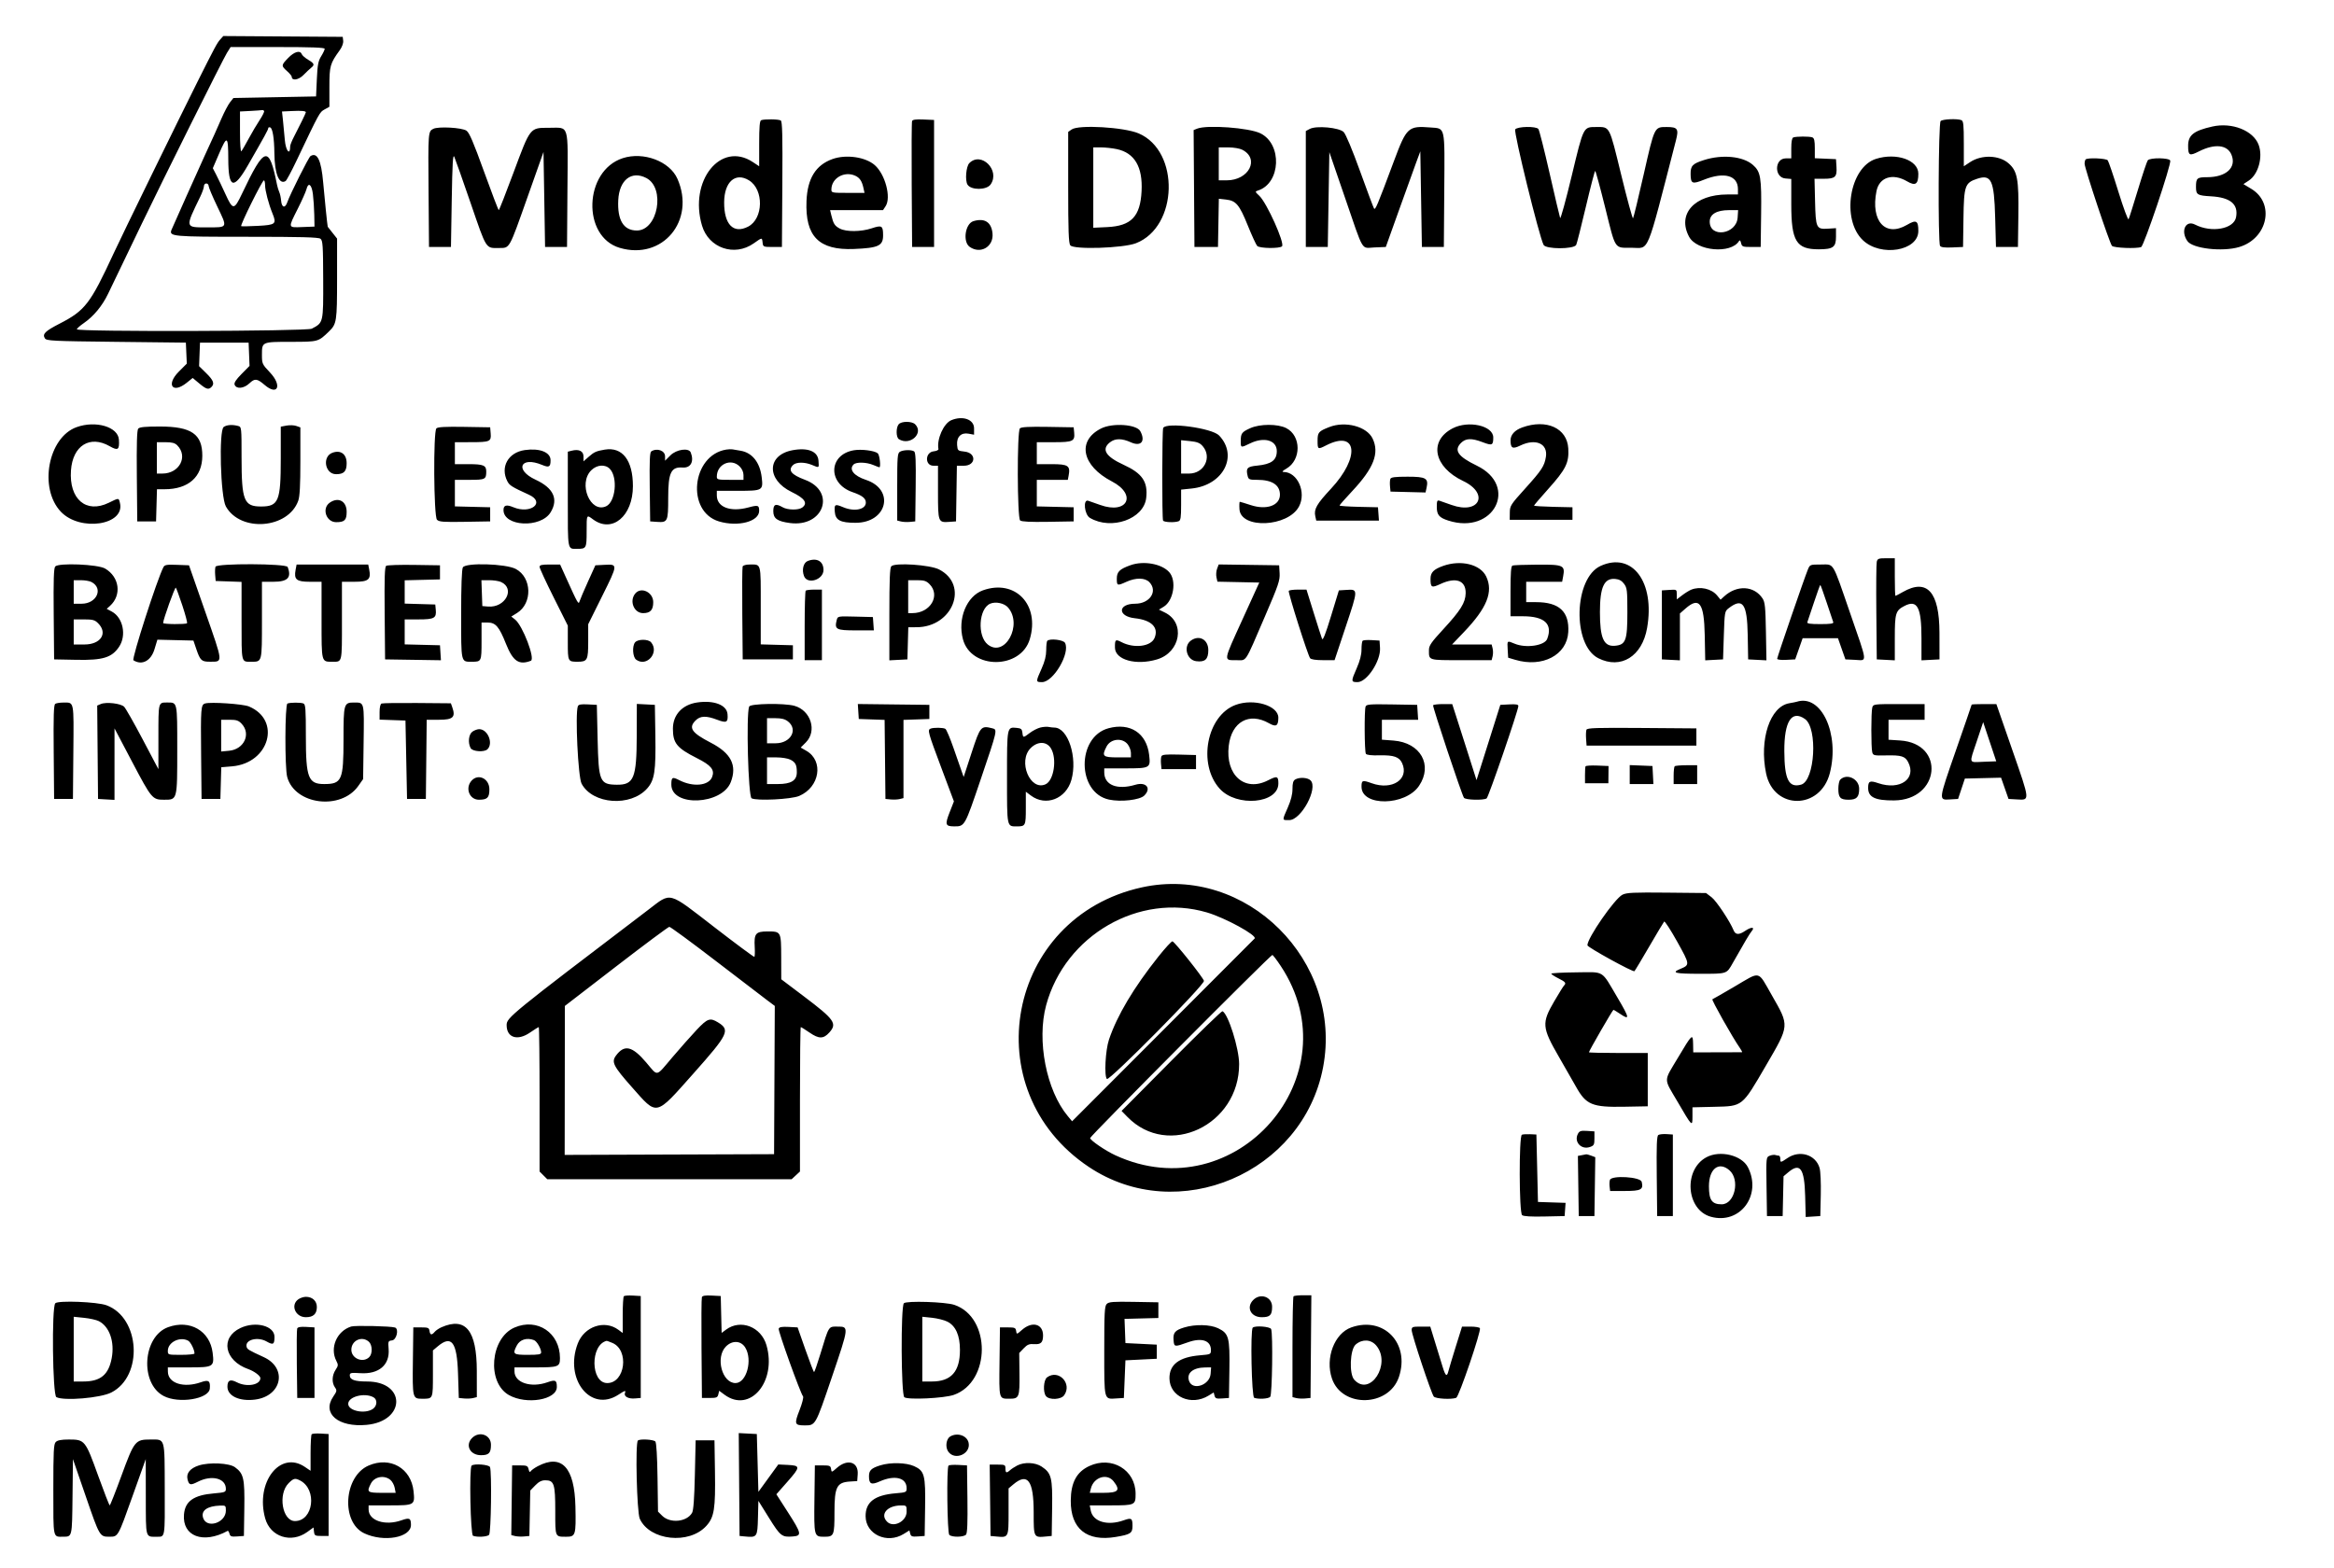 <svg id="svg" xmlns="http://www.w3.org/2000/svg" xmlns:xlink="http://www.w3.org/1999/xlink" width="400" height="268.817" viewBox="0, 0, 400,268.817"><g id="svgg"><path id="path0" d="M37.727 6.784 C 37.207 7.364,36.835 8.057,33.865 13.978 C 30.800 20.088,20.946 40.260,19.486 43.414 C 15.475 52.080,14.588 53.235,10.226 55.476 C 7.726 56.761,7.226 57.258,7.692 57.997 C 7.965 58.430,8.935 58.478,19.922 58.602 L 31.855 58.737 31.934 60.536 L 32.013 62.335 30.641 63.714 C 28.413 65.953,29.567 67.570,31.999 65.616 L 33.023 64.793 34.145 65.730 C 35.350 66.737,35.732 66.849,36.237 66.344 C 36.806 65.774,36.587 65.193,35.339 63.969 L 34.120 62.771 34.197 60.754 L 34.274 58.737 38.441 58.737 L 42.608 58.737 42.687 60.731 L 42.767 62.726 41.400 64.110 C 40.443 65.079,40.085 65.630,40.207 65.946 C 40.513 66.743,41.785 66.622,42.757 65.703 C 43.672 64.838,44.056 64.881,45.358 65.995 C 47.611 67.924,48.388 66.094,46.268 63.852 C 44.935 62.443,44.892 62.349,44.892 60.823 C 44.892 58.591,44.868 58.602,49.852 58.600 C 54.557 58.598,54.539 58.603,56.379 56.819 C 57.702 55.537,57.765 55.120,57.767 47.757 L 57.768 40.900 56.976 39.902 C 56.540 39.353,56.175 38.891,56.166 38.874 C 56.114 38.782,55.607 33.848,55.386 31.286 C 55.057 27.459,54.374 26.038,53.211 26.757 C 52.900 26.948,49.717 33.292,49.230 34.689 C 48.856 35.763,48.276 35.597,48.177 34.388 C 48.136 33.882,47.994 33.226,47.861 32.930 C 47.729 32.634,47.560 32.090,47.486 31.720 C 46.100 24.818,45.372 24.997,41.477 33.199 C 40.122 36.051,39.908 36.057,38.636 33.271 C 38.078 32.049,37.364 30.550,37.048 29.941 L 36.474 28.833 37.525 26.385 C 38.921 23.131,39.111 23.237,39.123 27.282 C 39.139 32.322,40.032 32.609,42.473 28.359 C 45.386 23.288,45.968 22.227,45.968 21.980 C 45.968 21.842,46.119 21.780,46.304 21.841 C 46.717 21.978,46.997 23.697,47.023 26.256 C 47.060 29.789,47.838 31.720,48.948 31.034 C 49.111 30.933,49.943 29.383,50.796 27.589 C 54.785 19.205,54.769 19.234,55.623 18.763 L 56.452 18.305 56.452 14.921 C 56.452 11.302,56.563 10.907,58.222 8.611 C 58.620 8.061,58.863 7.401,58.816 6.999 L 58.737 6.317 48.504 6.247 L 38.272 6.177 37.727 6.784 M55.645 8.369 C 55.645 8.536,55.373 9.111,55.040 9.646 C 54.539 10.452,54.412 11.125,54.301 13.575 L 54.167 16.532 47.084 16.667 L 40.002 16.801 39.423 17.532 C 39.105 17.934,38.436 19.204,37.937 20.355 C 37.093 22.303,36.648 23.288,35.052 26.747 C 34.236 28.514,29.538 39.017,29.387 39.410 C 28.955 40.537,29.553 40.591,42.307 40.591 C 51.616 40.591,54.573 40.670,54.917 40.927 C 55.316 41.225,55.370 42.026,55.389 47.948 C 55.413 55.371,55.427 55.309,53.430 56.349 C 52.565 56.798,13.172 56.900,13.172 56.452 C 13.172 56.318,13.703 55.843,14.353 55.396 C 16.049 54.229,17.529 52.441,18.532 50.345 C 19.013 49.342,20.047 47.191,20.832 45.565 C 21.616 43.938,23.187 40.672,24.323 38.306 C 27.888 30.878,38.228 10.127,38.890 9.073 L 39.523 8.065 47.584 8.065 C 53.405 8.065,55.645 8.149,55.645 8.369 M49.395 9.928 C 48.179 11.180,48.170 11.277,49.194 12.189 C 49.637 12.584,50.000 13.019,50.000 13.156 C 50.000 13.892,51.164 13.721,52.006 12.862 C 52.490 12.367,53.084 11.806,53.325 11.616 C 53.963 11.111,53.874 10.871,52.816 10.247 C 52.295 9.939,51.798 9.504,51.712 9.279 C 51.440 8.571,50.440 8.851,49.395 9.928 M45.261 19.029 C 45.333 19.146,44.993 19.841,44.505 20.575 C 44.017 21.308,43.163 22.755,42.606 23.790 C 42.049 24.825,41.489 25.787,41.361 25.927 C 41.230 26.072,41.129 24.651,41.129 22.647 L 41.129 19.111 42.944 19.017 C 43.942 18.965,44.842 18.899,44.944 18.870 C 45.046 18.841,45.189 18.913,45.261 19.029 M52.419 19.254 C 52.419 19.386,51.303 21.678,50.386 23.427 C 50.026 24.114,49.731 24.855,49.731 25.074 C 49.731 26.768,48.971 25.878,48.813 23.998 C 48.717 22.849,48.568 21.280,48.483 20.511 L 48.329 19.113 50.038 19.032 C 51.688 18.954,52.419 19.022,52.419 19.254 M130.444 20.608 C 130.197 20.708,130.108 21.771,130.108 24.623 L 130.108 28.502 129.016 27.780 C 123.514 24.139,118.032 31.002,120.311 38.677 C 121.455 42.529,125.871 44.047,129.170 41.721 C 130.646 40.681,130.589 40.686,130.695 41.599 C 130.777 42.314,130.833 42.339,132.392 42.339 L 134.005 42.339 134.076 31.604 C 134.131 23.194,134.073 20.822,133.807 20.654 C 133.440 20.420,130.991 20.387,130.444 20.608 M156.310 20.754 C 156.237 20.946,156.208 25.881,156.247 31.721 L 156.317 42.339 158.199 42.339 L 160.081 42.339 160.081 31.452 L 160.081 20.565 158.262 20.485 C 156.960 20.428,156.406 20.504,156.310 20.754 M332.581 20.753 C 332.202 21.131,332.114 41.561,332.488 42.150 C 332.643 42.396,333.263 42.476,334.567 42.419 L 336.425 42.339 336.498 37.374 C 336.580 31.829,336.753 31.335,338.850 30.643 C 341.267 29.845,341.756 30.890,341.930 37.231 L 342.070 42.339 343.952 42.339 L 345.833 42.339 345.906 36.984 C 345.992 30.691,345.737 29.324,344.227 27.999 C 342.614 26.583,339.606 26.486,337.641 27.786 L 336.559 28.502 336.559 24.629 C 336.559 21.346,336.494 20.732,336.134 20.593 C 335.388 20.307,332.915 20.418,332.581 20.753 M379.167 21.688 C 375.946 22.410,375.000 23.160,375.000 24.995 C 375.000 26.670,375.218 26.784,376.849 25.957 C 379.545 24.591,381.711 24.806,382.423 26.510 C 383.340 28.706,381.537 30.376,378.249 30.376 C 376.522 30.376,376.341 30.539,376.348 32.078 C 376.355 33.382,376.582 33.521,378.910 33.653 C 382.248 33.842,383.636 34.998,383.215 37.240 C 382.834 39.269,379.009 39.954,376.182 38.500 C 374.565 37.668,373.670 39.609,374.876 41.331 C 375.779 42.620,380.882 43.204,383.755 42.346 C 388.655 40.884,389.915 34.847,385.834 32.379 L 384.478 31.559 385.404 30.952 C 387.039 29.881,387.859 26.880,387.080 24.816 C 386.160 22.375,382.521 20.937,379.167 21.688 M74.255 22.087 C 73.371 22.539,73.364 22.628,73.447 32.930 L 73.522 42.339 75.403 42.339 L 77.285 42.339 77.419 34.274 C 77.524 27.974,77.620 26.357,77.858 26.882 C 78.025 27.252,79.295 30.852,80.680 34.882 C 83.433 42.891,83.204 42.532,85.550 42.514 C 87.389 42.500,87.206 42.825,90.357 33.926 L 93.145 26.051 93.280 34.195 L 93.414 42.339 95.296 42.339 L 97.177 42.339 97.248 32.495 C 97.331 20.949,97.619 21.909,94.065 21.909 C 90.801 21.909,90.910 21.771,88.010 29.577 C 86.695 33.118,85.555 36.017,85.478 36.019 C 85.401 36.020,84.265 33.049,82.953 29.417 C 81.120 24.336,80.424 22.717,79.937 22.398 C 79.127 21.867,75.114 21.647,74.255 22.087 M183.662 22.193 L 183.065 22.611 183.065 32.088 C 183.065 39.521,183.141 41.669,183.420 42.050 C 183.982 42.819,192.482 42.550,194.683 41.694 C 201.919 38.881,202.243 25.921,195.153 22.872 C 192.667 21.802,184.877 21.342,183.662 22.193 M205.171 22.053 L 204.563 22.297 204.634 32.318 L 204.704 42.339 206.720 42.339 L 208.737 42.339 208.811 38.205 L 208.885 34.071 210.105 34.209 C 211.833 34.404,212.394 35.071,213.849 38.663 C 214.548 40.389,215.271 41.963,215.456 42.161 C 215.854 42.587,219.297 42.639,219.711 42.225 C 220.225 41.711,217.103 34.763,215.819 33.564 C 215.078 32.872,215.067 32.828,215.586 32.663 C 219.509 31.418,219.787 24.686,215.993 22.849 C 214.034 21.900,206.863 21.373,205.171 22.053 M224.462 22.103 L 223.790 22.462 223.790 32.400 L 223.790 42.339 225.672 42.339 L 227.554 42.339 227.688 34.212 L 227.823 26.086 230.477 33.809 C 233.809 43.508,233.221 42.513,235.566 42.417 L 237.499 42.339 239.712 36.156 C 240.929 32.755,242.260 29.066,242.669 27.957 L 243.414 25.941 243.548 34.140 L 243.683 42.339 245.565 42.339 L 247.446 42.339 247.517 32.650 C 247.598 21.423,247.738 22.058,245.145 21.852 C 241.351 21.550,241.055 21.821,238.915 27.554 C 235.952 35.493,235.690 36.111,235.460 35.700 C 235.339 35.484,234.260 32.595,233.062 29.280 C 231.750 25.650,230.643 23.008,230.279 22.638 C 229.513 21.862,225.588 21.500,224.462 22.103 M259.679 22.176 C 259.363 22.556,263.787 40.574,264.543 41.986 C 264.944 42.736,269.662 42.744,270.124 41.995 C 270.226 41.831,270.967 38.907,271.771 35.498 C 272.574 32.090,273.300 29.301,273.383 29.301 C 273.465 29.301,274.236 32.130,275.095 35.587 C 276.924 42.946,276.614 42.473,279.617 42.473 C 282.744 42.473,282.017 44.234,287.218 24.083 C 287.734 22.081,287.524 21.774,285.637 21.774 C 283.514 21.774,283.563 21.673,281.711 29.839 C 280.789 33.905,279.960 37.315,279.869 37.418 C 279.779 37.521,278.862 34.155,277.833 29.938 C 275.762 21.452,275.930 21.774,273.591 21.774 C 271.328 21.774,271.412 21.608,269.367 30.115 C 268.356 34.325,267.459 37.587,267.374 37.366 C 267.290 37.144,266.478 33.696,265.570 29.704 C 264.662 25.712,263.797 22.295,263.647 22.110 C 263.244 21.613,260.103 21.665,259.679 22.176 M307.325 23.565 C 307.105 23.654,306.989 24.297,306.989 25.426 L 306.989 27.151 306.042 27.151 C 304.095 27.151,304.038 30.433,305.981 30.594 L 306.989 30.678 306.989 35.040 C 306.989 41.346,307.845 42.746,311.694 42.738 C 314.161 42.732,314.651 42.376,314.651 40.583 L 314.651 39.113 313.289 39.200 C 311.275 39.330,311.174 39.116,311.064 34.502 L 310.971 30.645 312.576 30.645 C 314.529 30.645,314.846 30.343,314.733 28.583 L 314.651 27.285 312.836 27.205 L 311.022 27.126 311.022 25.420 C 311.022 24.112,310.922 23.675,310.596 23.550 C 310.097 23.359,307.811 23.369,307.325 23.565 M191.416 25.567 C 194.444 26.216,195.854 28.614,195.644 32.758 C 195.423 37.118,193.883 38.733,189.759 38.930 L 187.366 39.044 187.366 32.157 L 187.366 25.269 188.696 25.269 C 189.428 25.269,190.652 25.403,191.416 25.567 M212.909 25.675 C 215.925 27.235,214.039 30.914,210.224 30.914 L 208.871 30.914 208.871 28.091 L 208.871 25.269 210.497 25.269 C 211.422 25.269,212.462 25.444,212.909 25.675 M106.719 27.118 C 100.067 29.290,99.690 40.561,106.205 42.488 C 113.546 44.659,119.258 37.822,116.097 30.649 C 114.774 27.647,110.280 25.955,106.719 27.118 M142.674 27.265 C 139.805 28.289,138.379 30.589,138.219 34.450 C 137.968 40.529,140.344 42.932,146.360 42.682 C 150.545 42.508,151.344 42.135,151.344 40.352 C 151.344 38.682,151.140 38.555,149.389 39.140 C 147.562 39.749,145.016 39.768,143.917 39.180 C 143.043 38.712,142.823 38.364,142.470 36.895 L 142.261 36.022 146.796 36.022 L 151.332 36.022 151.778 35.340 C 152.758 33.844,151.710 29.881,149.918 28.308 C 148.322 26.906,145.014 26.430,142.674 27.265 M292.036 27.434 C 290.055 28.062,289.717 28.421,289.737 29.875 C 289.759 31.504,290.019 31.610,292.023 30.808 C 295.503 29.416,297.849 30.069,297.849 32.429 L 297.849 33.333 296.035 33.337 C 290.404 33.346,287.384 36.686,289.477 40.589 C 290.797 43.049,296.647 43.562,298.021 41.337 C 298.164 41.107,298.280 41.212,298.388 41.669 C 298.534 42.290,298.662 42.339,300.147 42.339 L 301.747 42.339 301.820 36.743 C 301.903 30.385,301.745 29.440,300.407 28.265 C 298.722 26.786,295.188 26.435,292.036 27.434 M321.505 27.235 C 316.954 28.677,315.515 37.625,319.263 41.182 C 322.328 44.091,328.763 43.020,328.763 39.600 C 328.763 37.807,328.408 37.616,326.809 38.553 C 323.111 40.720,320.562 37.891,321.591 32.761 C 322.069 30.373,324.367 29.639,326.835 31.085 C 328.274 31.929,328.763 31.597,328.763 29.775 C 328.763 27.438,325.009 26.124,321.505 27.235 M357.437 27.330 C 357.339 27.428,357.258 27.761,357.258 28.069 C 357.258 28.844,361.548 41.720,361.949 42.149 C 362.283 42.507,366.135 42.660,366.949 42.348 C 367.433 42.162,372.161 28.115,371.936 27.529 C 371.746 27.033,368.466 26.997,368.082 27.487 C 367.937 27.671,367.179 29.940,366.399 32.527 C 365.618 35.114,364.897 37.388,364.797 37.580 C 364.697 37.771,363.912 35.654,363.053 32.875 C 362.194 30.096,361.370 27.671,361.223 27.487 C 360.943 27.134,357.764 27.003,357.437 27.330 M166.129 27.957 C 165.565 28.521,165.361 30.941,165.816 31.658 C 166.432 32.629,169.080 32.606,169.768 31.625 C 171.457 29.213,168.178 25.908,166.129 27.957 M146.574 30.127 C 147.333 30.472,147.717 31.041,147.971 32.200 L 148.161 33.065 145.317 33.065 C 142.544 33.065,142.473 33.049,142.483 32.460 C 142.513 30.527,144.707 29.276,146.574 30.127 M110.761 30.515 C 114.070 32.226,112.757 39.516,109.140 39.516 C 106.866 39.516,105.782 37.742,105.956 34.304 C 106.130 30.850,108.221 29.201,110.761 30.515 M128.368 30.919 C 130.936 32.506,130.842 37.491,128.218 38.848 C 125.707 40.147,124.082 38.498,124.105 34.673 C 124.125 31.164,126.038 29.479,128.368 30.919 M45.430 31.764 C 45.430 32.664,46.035 34.967,46.698 36.594 C 47.433 38.399,47.249 38.557,44.218 38.718 C 42.741 38.796,41.445 38.821,41.337 38.773 C 41.103 38.669,44.939 30.926,45.228 30.919 C 45.339 30.916,45.430 31.296,45.430 31.764 M35.753 31.875 C 35.753 32.107,36.419 33.690,37.234 35.391 C 39.023 39.127,39.095 38.978,35.484 38.978 C 31.670 38.978,31.701 39.117,34.302 33.751 C 34.656 33.020,34.946 32.203,34.946 31.936 C 34.946 31.670,35.128 31.452,35.349 31.452 C 35.571 31.452,35.753 31.642,35.753 31.875 M53.625 33.266 C 53.733 34.116,53.839 35.719,53.860 36.828 L 53.898 38.844 51.815 38.923 C 49.311 39.017,49.343 39.144,51.031 35.785 C 51.746 34.363,52.413 32.866,52.515 32.460 C 52.837 31.164,53.410 31.581,53.625 33.266 M297.797 37.289 C 297.610 40.183,293.011 40.858,293.011 37.992 C 293.011 36.728,294.194 36.024,296.318 36.023 L 297.879 36.022 297.797 37.289 M166.824 37.912 C 165.406 38.341,164.957 41.461,166.189 42.323 C 168.051 43.628,170.315 42.289,170.097 40.014 C 169.911 38.081,168.744 37.331,166.824 37.912 M163.038 72.031 C 161.726 72.573,160.513 75.291,160.829 76.977 C 160.861 77.147,160.500 77.322,160.026 77.368 C 158.516 77.514,158.468 79.839,159.975 79.839 L 160.753 79.839 160.753 84.376 C 160.753 89.513,160.786 89.602,162.682 89.465 L 163.844 89.382 163.917 84.610 L 163.991 79.839 165.189 79.839 C 167.263 79.839,167.381 77.649,165.320 77.419 C 164.151 77.289,164.110 77.254,164.030 76.292 C 163.914 74.897,164.718 74.106,166.005 74.348 L 166.935 74.522 166.935 73.426 C 166.935 71.905,165.009 71.215,163.038 72.031 M154.011 72.740 C 153.535 73.315,153.557 74.974,154.046 75.283 C 155.951 76.488,158.375 74.274,156.836 72.734 C 156.280 72.179,154.474 72.182,154.011 72.740 M13.132 73.223 C 8.236 74.973,6.610 83.700,10.431 87.726 C 13.732 91.205,21.511 90.024,20.549 86.190 C 20.332 85.327,20.401 85.327,18.638 86.190 C 14.759 88.088,11.812 85.565,12.161 80.645 C 12.463 76.390,15.400 74.551,18.794 76.491 C 20.225 77.309,20.490 77.122,20.379 75.374 C 20.240 73.175,16.431 72.045,13.132 73.223 M38.335 73.199 C 37.482 73.822,37.795 85.186,38.710 86.818 C 41.225 91.306,49.412 90.652,51.119 85.827 C 51.376 85.101,51.478 83.170,51.478 79.040 L 51.478 73.267 50.780 73.021 C 50.396 72.885,49.640 72.857,49.100 72.958 L 48.118 73.143 48.118 78.650 C 48.118 85.916,47.741 86.828,44.735 86.828 C 41.806 86.828,41.401 85.813,41.399 78.459 C 41.398 73.213,41.394 73.180,40.793 73.019 C 39.809 72.755,38.845 72.826,38.335 73.199 M188.702 73.454 C 184.527 75.563,185.400 79.849,190.550 82.527 C 194.922 84.800,193.234 88.237,188.565 86.569 C 187.683 86.254,186.751 85.928,186.492 85.843 C 185.575 85.545,185.842 88.219,186.784 88.776 C 190.465 90.950,196.029 88.984,196.437 85.365 C 196.750 82.588,195.765 81.144,192.553 79.674 C 189.471 78.264,188.715 77.014,190.224 75.826 C 191.113 75.127,192.267 75.126,193.800 75.822 C 195.543 76.612,196.358 75.659,195.427 73.919 C 194.796 72.740,190.678 72.456,188.702 73.454 M214.255 73.407 C 212.816 74.059,212.644 74.293,212.639 75.605 C 212.634 76.788,212.640 76.790,214.230 76.013 C 216.635 74.837,218.817 75.464,218.817 77.332 C 218.817 78.894,217.885 79.584,215.460 79.818 C 213.733 79.984,213.486 80.255,213.825 81.607 C 213.973 82.197,214.127 82.258,215.471 82.258 C 218.013 82.258,219.355 83.139,219.355 84.806 C 219.355 86.661,217.065 87.480,214.361 86.592 C 213.405 86.278,212.559 86.022,212.480 86.022 C 212.401 86.022,212.373 86.595,212.418 87.296 C 212.639 90.734,220.741 90.365,222.620 86.832 C 223.915 84.398,222.381 80.937,219.995 80.908 C 219.642 80.903,219.782 80.732,220.457 80.340 C 223.034 78.846,223.021 74.709,220.435 73.390 C 218.972 72.643,215.919 72.652,214.255 73.407 M227.823 73.206 C 225.972 73.930,225.806 74.122,225.806 75.547 C 225.806 77.061,225.842 77.080,227.285 76.344 C 232.619 73.625,233.141 78.382,228.101 83.783 C 225.654 86.406,225.150 87.288,225.413 88.488 L 225.580 89.247 230.951 89.247 L 236.321 89.247 236.239 88.105 L 236.156 86.962 232.863 86.887 C 231.052 86.845,229.570 86.743,229.570 86.659 C 229.570 86.576,230.551 85.461,231.750 84.181 C 235.445 80.239,236.439 77.663,235.228 75.162 C 234.233 73.106,230.559 72.135,227.823 73.206 M248.940 73.435 C 244.815 75.591,245.709 80.062,250.744 82.452 C 255.301 84.616,253.541 88.271,248.763 86.563 C 247.891 86.252,246.966 85.928,246.707 85.843 C 246.306 85.713,246.237 85.868,246.237 86.889 C 246.237 88.263,246.633 88.736,248.213 89.243 C 255.990 91.742,260.341 83.332,253.087 79.821 C 249.852 78.256,249.121 77.199,250.391 75.929 C 251.201 75.119,252.194 75.083,254.071 75.796 C 255.738 76.430,255.914 76.353,255.914 74.990 C 255.914 72.970,251.650 72.020,248.940 73.435 M260.887 73.274 C 259.593 73.739,258.870 74.540,258.875 75.500 C 258.883 76.845,259.217 77.022,260.541 76.382 C 263.178 75.105,265.300 76.041,264.935 78.320 C 264.683 79.898,264.217 80.610,261.380 83.752 C 258.888 86.511,258.764 86.706,258.751 87.880 L 258.737 89.113 264.113 89.113 L 269.489 89.113 269.489 88.038 L 269.489 86.962 266.196 86.887 C 264.385 86.845,262.903 86.750,262.903 86.675 C 262.903 86.601,263.978 85.341,265.291 83.877 C 268.362 80.453,268.911 79.350,268.772 76.883 C 268.575 73.395,265.045 71.779,260.887 73.274 M23.685 73.487 C 23.468 73.748,23.400 76.115,23.450 81.619 L 23.522 89.382 25.134 89.382 L 26.747 89.382 26.824 86.626 L 26.901 83.871 28.186 83.871 C 32.281 83.871,34.658 81.774,34.672 78.148 C 34.686 74.418,32.806 73.118,27.399 73.118 C 24.840 73.118,23.914 73.210,23.685 73.487 M74.791 73.435 C 74.236 73.990,74.329 88.538,74.891 89.100 C 75.255 89.464,75.979 89.518,79.663 89.455 L 84.005 89.382 84.005 88.172 L 84.005 86.962 80.981 86.886 L 77.957 86.810 77.957 84.534 L 77.957 82.258 80.482 82.258 C 83.170 82.258,83.333 82.175,83.333 80.811 C 83.333 79.777,82.832 79.570,80.323 79.570 L 77.957 79.570 77.957 77.688 L 77.957 75.806 80.712 75.802 C 83.977 75.797,84.205 75.696,84.091 74.301 L 84.005 73.253 79.563 73.179 C 76.334 73.126,75.030 73.196,74.791 73.435 M174.791 73.435 C 174.283 73.943,174.323 88.797,174.834 89.221 C 175.089 89.433,176.589 89.506,179.606 89.456 L 184.005 89.382 184.005 88.172 L 184.005 86.962 180.847 86.887 L 177.688 86.811 177.688 84.534 L 177.688 82.258 180.345 82.258 L 183.002 82.258 183.141 81.532 C 183.465 79.834,183.075 79.570,180.249 79.570 L 177.688 79.570 177.688 77.688 L 177.688 75.806 180.612 75.806 C 183.887 75.806,184.235 75.640,184.091 74.144 L 184.005 73.253 179.563 73.179 C 176.334 73.126,175.030 73.196,174.791 73.435 M199.352 73.349 C 199.149 73.676,199.127 88.922,199.328 89.247 C 199.510 89.542,201.316 89.613,201.994 89.353 C 202.342 89.220,202.419 88.710,202.419 86.562 L 202.419 83.934 204.234 83.745 C 209.646 83.181,212.253 78.139,208.932 74.658 C 207.720 73.387,199.981 72.330,199.352 73.349 M206.116 76.480 C 207.758 78.382,206.369 81.183,203.784 81.183 L 202.419 81.183 202.419 78.323 L 202.419 75.462 203.965 75.621 C 205.181 75.746,205.640 75.929,206.116 76.480 M30.370 76.337 C 32.283 78.251,30.747 81.183,27.831 81.183 L 26.882 81.183 26.882 78.495 L 26.882 75.806 28.360 75.806 C 29.474 75.806,29.970 75.937,30.370 76.337 M89.919 77.158 C 87.082 77.570,85.695 80.076,86.955 82.513 C 87.322 83.223,87.741 83.484,90.649 84.811 C 93.538 86.130,90.957 88.200,87.976 86.954 C 86.790 86.458,86.290 86.600,86.290 87.432 C 86.290 90.280,92.679 90.589,94.366 87.823 C 95.741 85.567,94.857 83.655,91.780 82.233 C 88.123 80.543,89.195 78.149,92.914 79.703 C 94.102 80.199,94.355 80.057,94.355 78.891 C 94.355 77.520,92.479 76.787,89.919 77.158 M103.629 77.080 C 102.196 77.324,101.824 77.487,100.946 78.258 L 100.000 79.088 100.000 78.259 C 100.000 77.332,99.226 76.949,97.984 77.261 L 97.312 77.430 97.312 85.595 C 97.312 94.542,97.225 94.086,98.925 94.086 C 100.484 94.086,100.538 93.988,100.538 91.100 C 100.538 88.147,100.507 88.204,101.647 89.046 C 104.911 91.457,108.468 88.479,108.468 83.333 C 108.468 78.897,106.663 76.565,103.629 77.080 M124.462 77.071 C 118.526 78.038,117.554 87.704,123.223 89.388 C 126.490 90.358,130.093 89.413,130.103 87.583 C 130.109 86.600,129.925 86.544,128.222 87.001 C 125.155 87.823,122.849 86.935,122.849 84.931 L 122.849 84.140 126.446 84.140 C 130.716 84.140,130.808 84.088,130.542 81.827 C 130.243 79.281,128.918 77.605,126.941 77.272 C 126.391 77.179,125.759 77.072,125.538 77.033 C 125.316 76.994,124.832 77.011,124.462 77.071 M135.836 77.178 C 131.401 77.998,131.311 82.242,135.685 84.346 C 137.926 85.425,138.493 86.270,137.474 87.015 C 136.843 87.476,134.987 87.447,134.140 86.962 C 132.927 86.269,132.527 86.434,132.527 87.628 C 132.527 88.889,133.208 89.374,135.381 89.662 C 141.175 90.431,143.323 84.257,137.959 82.253 C 135.607 81.374,135.002 80.628,135.906 79.724 C 136.440 79.190,137.903 79.181,139.154 79.704 C 140.423 80.234,140.365 80.272,140.271 78.967 C 140.155 77.373,138.465 76.691,135.836 77.178 M146.316 77.190 C 141.969 77.949,141.830 82.899,146.114 84.370 C 147.764 84.937,148.387 85.426,148.387 86.153 C 148.387 87.349,146.436 87.758,144.531 86.962 C 143.096 86.363,142.970 86.426,143.063 87.700 C 143.170 89.177,144.003 89.625,146.640 89.622 C 152.058 89.616,153.418 83.918,148.396 82.261 C 146.329 81.579,145.444 80.470,146.290 79.624 C 146.736 79.178,148.478 79.220,149.638 79.704 C 150.169 79.926,150.649 80.108,150.705 80.108 C 150.997 80.108,150.751 77.977,150.428 77.709 C 149.872 77.248,147.615 76.963,146.316 77.190 M111.621 77.375 C 111.358 77.542,111.296 78.950,111.352 83.487 L 111.425 89.382 112.587 89.465 C 114.431 89.598,114.516 89.415,114.516 85.337 C 114.516 81.015,114.998 80.004,116.990 80.148 C 118.379 80.248,118.983 79.135,118.385 77.576 C 118.058 76.724,115.936 77.021,114.892 78.065 L 113.978 78.978 113.978 78.228 C 113.978 77.250,112.603 76.752,111.621 77.375 M154.234 77.441 C 153.809 77.688,153.763 78.273,153.763 83.476 L 153.763 89.237 154.398 89.396 C 154.747 89.484,155.443 89.517,155.944 89.469 L 156.855 89.382 156.927 83.487 C 156.983 78.950,156.921 77.542,156.659 77.375 C 156.184 77.074,154.799 77.112,154.234 77.441 M56.989 77.606 C 55.172 78.255,55.679 81.290,57.605 81.290 C 58.939 81.290,59.409 80.803,59.409 79.418 C 59.409 77.851,58.405 77.100,56.989 77.606 M126.760 79.961 C 127.171 80.373,127.419 80.929,127.419 81.439 L 127.419 82.258 125.134 82.258 C 123.010 82.258,122.849 82.219,122.849 81.707 C 122.849 79.571,125.283 78.484,126.760 79.961 M104.530 80.395 C 105.915 81.883,105.486 86.056,103.871 86.791 C 101.162 88.026,99.046 82.902,101.323 80.624 C 102.297 79.651,103.740 79.548,104.530 80.395 M238.279 82.098 C 238.199 82.306,238.173 82.880,238.220 83.375 L 238.306 84.274 241.307 84.350 L 244.308 84.426 244.484 83.627 C 244.845 81.982,244.400 81.720,241.246 81.720 C 239.070 81.720,238.391 81.807,238.279 82.098 M56.511 86.171 C 55.109 87.154,55.890 89.516,57.617 89.516 C 59.056 89.516,59.409 89.165,59.409 87.734 C 59.409 85.910,57.983 85.141,56.511 86.171 M321.637 96.304 C 321.556 96.636,321.523 100.538,321.565 104.973 L 321.640 113.038 323.185 113.118 L 324.731 113.199 324.731 109.347 C 324.731 105.112,324.868 104.661,326.389 103.874 C 328.587 102.738,329.301 104.097,329.301 109.413 L 329.301 113.199 330.847 113.118 L 332.392 113.038 332.384 108.463 C 332.371 101.460,330.262 99.111,326.115 101.482 C 325.472 101.850,324.897 102.151,324.838 102.151 C 324.779 102.151,324.731 100.699,324.731 98.925 L 324.731 95.699 323.258 95.699 C 321.953 95.699,321.768 95.768,321.637 96.304 M138.441 96.164 C 137.684 96.452,137.379 97.677,137.795 98.761 C 138.369 100.257,141.129 99.391,141.129 97.715 C 141.129 96.217,140.005 95.568,138.441 96.164 M193.752 96.888 C 191.867 97.561,191.398 98.022,191.398 99.200 C 191.398 100.430,191.470 100.453,193.049 99.737 C 194.686 98.994,196.254 99.025,196.996 99.816 C 198.459 101.373,197.044 103.495,194.543 103.495 C 191.547 103.495,191.500 105.659,194.489 105.984 C 197.344 106.294,198.614 107.563,197.869 109.360 C 197.258 110.836,194.376 111.204,192.210 110.083 C 191.159 109.540,191.061 109.622,191.081 111.034 C 191.109 113.118,194.677 114.114,198.278 113.045 C 202.326 111.843,203.190 106.748,199.641 105.009 L 198.617 104.507 199.430 104.013 C 201.126 102.981,201.681 99.545,200.387 98.090 C 199.104 96.649,195.998 96.086,193.752 96.888 M247.325 97.012 C 245.693 97.594,245.161 98.137,245.161 99.223 C 245.161 100.732,245.338 100.825,246.862 100.115 C 249.518 98.878,251.230 99.504,251.185 101.695 C 251.151 103.314,250.318 104.652,247.333 107.887 C 245.277 110.116,244.892 110.673,244.892 111.427 C 244.892 113.237,244.687 113.172,250.427 113.172 L 255.635 113.172 255.804 112.500 C 255.896 112.130,255.896 111.526,255.804 111.156 L 255.635 110.484 252.244 110.484 L 248.853 110.484 250.890 108.352 C 254.843 104.215,255.950 101.453,254.705 98.829 C 253.717 96.748,250.375 95.925,247.325 97.012 M274.317 97.011 C 269.715 99.101,269.425 110.567,273.917 112.836 C 277.784 114.790,281.430 112.528,282.280 107.649 C 283.651 99.774,279.739 94.548,274.317 97.011 M9.461 97.114 C 9.214 97.412,9.149 99.447,9.203 105.275 L 9.274 113.038 13.154 113.113 C 17.630 113.199,19.159 112.730,20.400 110.891 C 21.719 108.935,21.091 105.872,19.159 104.839 L 18.290 104.375 18.850 103.868 C 20.890 102.022,20.482 98.908,18.011 97.465 C 16.759 96.734,10.007 96.457,9.461 97.114 M28.006 97.234 C 26.924 99.315,22.526 112.973,22.869 113.190 C 24.328 114.113,25.869 113.305,26.476 111.298 L 26.972 109.661 30.060 109.736 L 33.149 109.812 33.639 111.257 C 34.310 113.231,34.536 113.442,35.987 113.437 C 38.253 113.429,38.287 113.792,35.193 104.929 L 32.392 96.909 30.325 96.830 C 28.561 96.764,28.220 96.823,28.006 97.234 M36.936 97.149 C 36.857 97.355,36.830 97.990,36.877 98.560 L 36.962 99.597 39.180 99.675 L 41.398 99.753 41.398 106.434 C 41.398 113.764,41.322 113.441,43.050 113.441 C 44.936 113.441,44.892 113.610,44.892 106.308 L 44.892 99.731 46.855 99.731 C 49.315 99.731,49.999 99.023,49.299 97.199 C 49.069 96.600,37.165 96.551,36.936 97.149 M50.660 97.687 C 50.348 99.350,50.803 99.731,53.101 99.731 L 55.108 99.731 55.108 106.308 C 55.108 113.610,55.064 113.441,56.950 113.441 C 58.679 113.441,58.602 113.765,58.602 106.423 L 58.602 99.731 60.759 99.731 C 63.170 99.731,63.619 99.346,63.266 97.581 L 63.105 96.774 56.968 96.774 L 50.831 96.774 50.660 97.687 M66.192 96.995 C 65.928 97.165,65.868 98.977,65.923 105.126 L 65.995 113.038 70.781 113.111 L 75.568 113.185 75.485 111.901 L 75.403 110.618 72.379 110.542 L 69.355 110.466 69.355 108.325 L 69.355 106.183 71.741 106.183 C 74.435 106.183,74.821 105.964,74.682 104.520 L 74.597 103.629 71.976 103.552 L 69.355 103.475 69.355 101.478 L 69.355 99.480 72.379 99.404 L 75.403 99.328 75.403 98.118 L 75.403 96.909 70.968 96.842 C 68.528 96.805,66.379 96.874,66.192 96.995 M79.324 97.269 C 79.134 97.624,79.032 100.449,79.032 105.349 C 79.032 113.725,78.968 113.441,80.874 113.441 C 82.511 113.441,82.527 113.407,82.527 109.917 L 82.527 106.720 83.555 106.720 C 84.940 106.720,85.530 107.402,86.714 110.369 C 87.909 113.360,88.933 114.060,90.973 113.278 C 91.768 112.973,89.574 107.228,88.271 106.203 L 87.625 105.695 88.602 105.091 C 91.284 103.434,91.161 98.998,88.394 97.535 C 86.673 96.626,79.776 96.424,79.324 97.269 M92.473 97.180 C 92.473 97.404,93.562 99.761,94.892 102.419 L 97.312 107.252 97.312 110.183 C 97.312 113.380,97.343 113.441,98.964 113.441 C 100.675 113.441,100.806 113.192,100.806 109.947 L 100.806 107.010 103.235 102.117 C 105.911 96.726,105.912 96.707,103.610 96.827 L 102.035 96.909 100.773 99.692 C 100.078 101.223,99.433 102.735,99.339 103.052 C 99.145 103.704,99.043 103.529,97.055 99.126 L 95.992 96.774 94.233 96.774 C 92.842 96.774,92.473 96.859,92.473 97.180 M127.272 97.113 C 127.201 97.300,127.174 100.959,127.214 105.245 L 127.285 113.038 131.586 113.038 L 135.887 113.038 135.887 111.828 L 135.887 110.618 133.132 110.542 L 130.376 110.465 130.376 103.783 C 130.376 96.345,130.493 96.774,128.464 96.774 C 127.857 96.774,127.347 96.920,127.272 97.113 M152.755 97.070 C 152.502 97.333,152.419 99.363,152.419 105.309 L 152.419 113.199 153.965 113.118 L 155.511 113.038 155.587 110.282 L 155.664 107.527 157.066 107.525 C 163.288 107.519,166.121 100.285,160.944 97.622 C 159.386 96.821,153.384 96.416,152.755 97.070 M208.587 97.487 C 208.435 97.886,208.385 98.550,208.476 98.964 L 208.642 99.716 212.228 99.791 L 215.814 99.866 212.889 106.289 C 209.617 113.472,209.662 113.172,211.837 113.172 C 213.732 113.172,213.217 113.952,216.785 105.670 C 219.102 100.291,219.371 99.500,219.300 98.277 L 219.220 96.909 214.041 96.836 L 208.862 96.763 208.587 97.487 M259.207 96.952 C 258.958 97.053,258.871 98.195,258.871 101.366 L 258.871 105.645 261.004 105.645 C 264.712 105.645,266.135 106.978,265.156 109.531 C 264.712 110.687,261.517 111.157,259.584 110.349 C 258.265 109.798,258.295 109.773,258.386 111.347 L 258.468 112.748 259.677 113.109 C 264.332 114.497,268.548 112.295,268.770 108.359 C 268.968 104.857,267.219 103.226,263.266 103.226 L 261.559 103.226 261.559 101.478 L 261.559 99.731 264.638 99.731 L 267.718 99.731 267.889 98.819 C 268.248 96.906,267.955 96.772,263.499 96.795 C 261.323 96.807,259.392 96.878,259.207 96.952 M309.827 97.648 C 309.229 99.100,304.570 112.642,304.570 112.930 C 304.570 113.087,305.212 113.165,306.116 113.118 L 307.661 113.038 308.298 111.223 L 308.935 109.409 311.962 109.409 L 314.990 109.409 315.627 111.223 L 316.263 113.038 317.944 113.118 C 320.053 113.218,320.138 113.967,317.029 104.973 C 313.946 96.056,314.383 96.774,312.050 96.774 C 310.202 96.774,310.185 96.781,309.827 97.648 M278.334 100.087 C 278.849 100.780,278.898 101.200,278.898 104.972 C 278.898 109.803,278.621 110.546,276.761 110.703 C 274.844 110.865,274.193 109.397,274.195 104.921 C 274.197 100.645,274.915 99.084,276.803 99.245 C 277.493 99.304,277.931 99.545,278.334 100.087 M15.676 99.771 C 17.765 100.871,16.577 103.495,13.991 103.495 L 12.634 103.495 12.634 101.478 L 12.634 99.462 13.862 99.462 C 14.537 99.462,15.353 99.601,15.676 99.771 M85.867 99.771 C 88.353 100.904,86.598 104.226,83.643 103.980 L 82.661 103.898 82.583 101.680 L 82.505 99.462 83.847 99.462 C 84.586 99.462,85.494 99.601,85.867 99.771 M159.286 100.122 C 161.231 102.067,159.465 105.100,156.384 105.106 L 155.645 105.108 155.645 102.285 L 155.645 99.462 157.136 99.462 C 158.360 99.462,158.745 99.580,159.286 100.122 M313.055 103.293 C 313.606 104.956,314.113 106.468,314.181 106.653 C 314.274 106.906,313.723 106.989,311.962 106.989 C 310.202 106.989,309.651 106.906,309.744 106.653 C 309.812 106.468,310.318 104.956,310.870 103.293 C 311.421 101.630,311.913 100.269,311.962 100.269 C 312.012 100.269,312.503 101.630,313.055 103.293 M31.257 103.812 C 31.779 105.391,32.137 106.752,32.053 106.836 C 31.830 107.059,27.957 107.025,27.957 106.800 C 27.957 106.221,29.982 100.577,30.130 100.743 C 30.228 100.852,30.735 102.233,31.257 103.812 M168.456 101.199 C 165.661 102.195,164.078 106.077,165.031 109.598 C 166.440 114.805,174.937 114.783,176.486 109.569 C 178.239 103.666,173.981 99.228,168.456 101.199 M289.839 101.088 C 289.500 101.225,288.804 101.655,288.294 102.044 L 287.366 102.752 287.366 101.899 C 287.366 101.049,287.361 101.046,286.089 101.128 L 284.812 101.210 284.812 107.124 L 284.812 113.038 286.358 113.118 L 287.903 113.199 287.903 109.181 L 287.903 105.163 288.853 104.329 C 291.231 102.241,292.047 103.361,292.156 108.859 L 292.242 113.198 293.769 113.118 L 295.296 113.038 295.430 108.922 C 295.561 104.924,295.584 104.792,296.237 104.284 C 298.664 102.397,299.428 103.457,299.523 108.844 L 299.597 113.038 301.164 113.119 L 302.731 113.200 302.643 108.267 C 302.567 104.063,302.482 103.225,302.069 102.595 C 300.628 100.399,297.672 100.239,295.486 102.239 L 294.870 102.803 294.276 102.082 C 293.312 100.911,291.367 100.475,289.839 101.088 M138.082 101.254 C 137.984 101.353,137.903 104.075,137.903 107.303 L 137.903 113.172 139.382 113.172 L 140.860 113.172 140.860 107.124 L 140.860 101.075 139.561 101.075 C 138.846 101.075,138.181 101.156,138.082 101.254 M220.866 101.291 C 220.710 101.544,224.135 112.344,224.528 112.836 C 224.699 113.050,225.512 113.172,226.758 113.172 L 228.719 113.172 230.653 107.369 C 232.777 100.997,232.777 100.997,230.760 101.126 L 229.456 101.210 228.113 105.609 C 227.166 108.712,226.711 109.861,226.570 109.507 C 226.460 109.231,225.816 107.221,225.138 105.040 L 223.905 101.075 222.452 101.075 C 221.653 101.075,220.940 101.172,220.866 101.291 M108.869 101.749 C 107.810 103.025,108.645 105.108,110.215 105.108 C 111.456 105.108,111.950 104.572,111.950 103.226 C 111.950 101.524,109.880 100.532,108.869 101.749 M172.756 104.142 C 175.328 107.101,172.221 112.802,169.294 110.495 C 167.450 109.041,167.728 104.324,169.707 103.485 C 170.644 103.087,172.115 103.404,172.756 104.142 M143.397 106.289 C 142.992 107.903,143.289 108.065,146.673 108.065 L 149.762 108.065 149.679 106.922 L 149.597 105.780 146.580 105.704 C 143.572 105.628,143.563 105.630,143.397 106.289 M16.813 106.843 C 18.522 108.552,17.278 110.484,14.469 110.484 L 12.634 110.484 12.634 108.333 L 12.634 106.183 14.394 106.183 C 15.904 106.183,16.247 106.276,16.813 106.843 M204.099 109.811 C 202.763 110.772,203.366 113.137,205.002 113.347 C 206.516 113.542,207.079 113.029,207.079 111.454 C 207.079 109.639,205.528 108.783,204.099 109.811 M108.842 110.115 C 108.311 110.755,108.427 112.648,109.024 113.084 C 110.840 114.413,113.040 111.865,111.587 110.115 C 111.107 109.536,109.323 109.536,108.842 110.115 M179.480 109.857 C 179.382 109.955,179.301 110.670,179.301 111.444 C 179.301 112.431,179.059 113.392,178.495 114.651 C 177.490 116.890,177.492 116.935,178.582 116.935 C 180.530 116.935,183.452 111.944,182.522 110.206 C 182.239 109.677,179.926 109.411,179.480 109.857 M233.525 109.845 C 233.419 109.950,233.333 110.630,233.333 111.357 C 233.333 112.238,233.064 113.291,232.527 114.516 C 231.513 116.827,231.518 116.935,232.653 116.935 C 234.260 116.935,236.650 113.301,236.506 111.075 L 236.425 109.812 235.070 109.733 C 234.325 109.689,233.630 109.739,233.525 109.845 M119.476 120.425 C 116.929 120.802,115.323 122.540,115.323 124.919 C 115.323 127.402,115.999 128.234,119.415 129.956 C 121.890 131.202,122.512 131.966,122.047 133.187 C 121.470 134.707,118.781 134.969,116.398 133.737 C 115.225 133.130,115.054 133.227,115.054 134.501 C 115.054 138.377,123.758 137.996,125.251 134.055 C 126.343 131.172,125.290 129.116,121.798 127.312 C 118.528 125.623,117.947 124.770,119.208 123.509 C 120.020 122.698,121.012 122.664,122.904 123.383 C 124.528 124.000,124.800 123.852,124.682 122.414 C 124.554 120.846,122.341 120.001,119.476 120.425 M307.930 120.299 C 307.782 120.347,307.205 120.462,306.647 120.556 C 303.347 121.108,301.469 126.791,302.673 132.587 C 303.983 138.899,311.981 138.856,313.599 132.527 C 315.317 125.804,312.135 118.939,307.930 120.299 M9.472 120.654 C 9.207 120.822,9.147 122.658,9.203 128.916 L 9.274 136.962 10.887 136.962 L 12.500 136.962 12.571 128.916 C 12.650 120.037,12.730 120.438,10.887 120.438 C 10.296 120.438,9.659 120.535,9.472 120.654 M17.267 120.693 L 16.659 120.953 16.730 128.958 L 16.801 136.962 18.212 137.044 L 19.624 137.125 19.624 130.995 L 19.625 124.866 22.597 130.511 C 25.988 136.949,26.111 137.097,28.106 137.097 C 30.407 137.097,30.376 137.213,30.376 128.444 C 30.376 120.225,30.420 120.430,28.669 120.430 C 27.113 120.430,27.151 120.285,27.149 126.306 L 27.147 131.855 24.451 126.747 C 22.969 123.938,21.538 121.421,21.272 121.155 C 20.706 120.586,18.194 120.296,17.267 120.693 M35.148 120.596 C 34.428 120.814,34.387 121.356,34.468 129.435 L 34.543 136.962 36.156 136.962 L 37.769 136.962 37.845 134.245 L 37.921 131.528 39.758 131.374 C 46.169 130.837,48.254 123.444,42.654 121.104 C 41.630 120.676,36.119 120.303,35.148 120.596 M49.261 120.608 C 48.823 120.785,48.789 131.616,49.221 133.199 C 50.528 137.981,58.429 138.969,61.413 134.722 L 62.231 133.557 62.317 127.222 C 62.411 120.239,62.459 120.442,60.705 120.434 C 58.922 120.427,58.871 120.605,58.871 126.780 C 58.871 133.752,58.586 134.409,55.558 134.409 C 52.830 134.409,52.419 133.341,52.419 126.247 C 52.419 121.488,52.363 120.735,51.994 120.593 C 51.497 120.402,49.747 120.412,49.261 120.608 M65.390 120.605 C 65.186 120.689,65.054 121.259,65.054 122.055 L 65.054 123.365 67.272 123.443 L 69.489 123.522 69.624 130.242 L 69.758 136.962 71.371 136.962 L 72.984 136.962 73.056 130.175 L 73.128 123.387 75.268 123.387 C 77.637 123.387,78.108 122.943,77.519 121.266 L 77.272 120.565 71.499 120.516 C 68.324 120.489,65.575 120.529,65.390 120.605 M211.776 120.833 C 206.808 122.659,205.216 130.985,209.029 135.205 C 211.924 138.410,219.086 137.771,219.086 134.308 C 219.086 133.041,218.867 132.975,217.318 133.770 C 213.317 135.823,209.984 132.889,210.582 127.841 C 211.068 123.739,214.075 122.052,217.468 123.978 C 218.699 124.677,219.074 124.458,219.082 123.039 C 219.093 120.961,214.885 119.690,211.776 120.833 M99.033 121.073 C 98.547 122.341,99.070 133.210,99.672 134.341 C 101.566 137.901,108.101 138.366,110.931 135.142 C 112.177 133.723,112.413 132.180,112.315 126.075 L 112.231 120.833 110.685 120.753 L 109.140 120.672 109.125 126.129 C 109.104 133.408,108.630 134.567,105.690 134.525 C 102.793 134.483,102.585 133.988,102.420 126.747 L 102.285 120.833 100.736 120.753 C 99.556 120.691,99.150 120.768,99.033 121.073 M128.389 121.124 C 127.854 122.519,128.229 136.542,128.810 136.853 C 129.686 137.322,135.592 137.030,136.959 136.450 C 140.487 134.954,141.209 130.446,138.199 128.714 L 137.224 128.153 138.101 127.275 C 140.066 125.310,138.965 121.780,136.143 120.997 C 134.388 120.510,128.588 120.605,128.389 121.124 M147.095 121.971 L 147.177 123.253 149.391 123.331 L 151.604 123.409 151.676 130.186 L 151.747 136.962 152.658 137.049 C 153.159 137.097,153.855 137.065,154.204 136.977 L 154.839 136.818 154.839 130.113 L 154.839 123.409 157.056 123.331 L 159.274 123.253 159.274 122.043 L 159.274 120.833 153.144 120.761 L 147.013 120.689 147.095 121.971 M234.037 121.118 C 233.799 121.737,233.840 128.836,234.083 129.218 C 234.218 129.431,235.019 129.521,236.456 129.487 C 238.858 129.430,239.810 129.761,240.293 130.822 C 241.548 133.576,238.590 135.531,235.081 134.266 C 233.485 133.692,233.333 133.745,233.337 134.879 C 233.351 138.292,240.867 138.170,243.192 134.719 C 245.607 131.136,243.446 127.305,238.813 126.954 L 236.828 126.804 236.828 125.096 L 236.828 123.387 239.934 123.387 L 243.040 123.387 242.958 122.110 L 242.876 120.833 238.539 120.760 C 234.761 120.695,234.181 120.742,234.037 121.118 M245.604 120.904 C 245.476 121.111,250.484 136.135,250.890 136.761 C 251.134 137.138,254.218 137.227,254.776 136.872 C 255.101 136.666,260.215 121.767,260.215 121.027 C 260.215 120.765,259.811 120.693,258.669 120.753 L 257.124 120.833 256.403 123.118 C 256.007 124.375,255.090 127.278,254.365 129.570 L 253.047 133.737 251.507 128.898 C 250.661 126.237,249.723 123.303,249.424 122.379 L 248.881 120.699 247.306 120.699 C 246.439 120.699,245.674 120.791,245.604 120.904 M320.868 121.304 C 320.659 122.084,320.657 128.176,320.865 128.953 C 321.014 129.509,321.163 129.544,323.214 129.498 C 325.847 129.439,326.494 129.635,327.019 130.651 C 328.493 133.501,325.631 135.524,321.913 134.262 C 320.440 133.762,320.161 133.891,320.161 135.077 C 320.161 136.665,321.354 137.240,324.597 137.216 C 332.478 137.157,333.450 127.440,325.625 126.937 L 323.656 126.811 323.656 125.099 L 323.656 123.387 326.747 123.387 L 329.839 123.387 329.839 122.043 L 329.839 120.699 325.435 120.699 C 321.095 120.699,321.028 120.708,320.868 121.304 M337.903 120.790 C 337.903 120.840,336.689 124.370,335.204 128.633 C 332.192 137.285,332.207 137.159,334.182 137.044 L 335.575 136.962 336.157 135.215 L 336.738 133.468 339.840 133.392 L 342.941 133.317 343.581 135.140 L 344.220 136.962 345.670 137.045 C 347.917 137.173,347.936 137.384,344.897 128.643 L 342.136 120.699 340.019 120.699 C 338.856 120.699,337.903 120.740,337.903 120.790 M309.328 123.254 C 311.561 124.818,311.040 133.845,308.678 134.508 C 306.554 135.103,305.818 133.635,305.796 128.763 C 305.773 123.658,307.054 121.661,309.328 123.254 M135.044 123.675 C 136.822 125.074,135.506 127.419,132.942 127.419 L 131.452 127.419 131.452 125.269 L 131.452 123.118 132.894 123.118 C 133.946 123.118,134.528 123.269,135.044 123.675 M41.418 124.081 C 43.054 125.823,41.831 128.454,39.271 128.700 L 37.903 128.832 37.903 126.109 L 37.903 123.387 39.335 123.387 C 40.526 123.387,40.876 123.503,41.418 124.081 M339.976 130.589 C 337.318 130.687,337.447 131.054,338.759 127.134 L 339.876 123.795 340.996 127.153 L 342.117 130.511 339.976 130.589 M178.297 124.718 C 177.818 124.835,177.010 125.249,176.500 125.637 C 175.352 126.513,175.324 126.512,175.219 125.605 C 175.148 124.985,174.990 124.852,174.243 124.780 C 172.562 124.619,172.581 124.525,172.581 133.222 C 172.581 141.921,172.529 141.667,174.288 141.667 C 175.751 141.667,175.806 141.553,175.806 138.533 L 175.806 135.725 176.680 136.382 C 179.231 138.298,182.697 136.956,183.617 133.695 C 184.700 129.852,183.041 124.746,180.703 124.728 C 180.449 124.725,180.000 124.675,179.704 124.615 C 179.409 124.555,178.775 124.601,178.297 124.718 M189.974 124.842 C 184.481 126.332,184.547 135.891,190.059 137.073 C 192.114 137.513,195.347 137.141,196.112 136.376 C 197.370 135.119,196.427 133.983,194.581 134.531 C 191.447 135.461,189.247 134.587,189.247 132.410 L 189.247 131.720 192.843 131.720 C 197.115 131.720,197.206 131.669,196.939 129.403 C 196.502 125.680,193.685 123.836,189.974 124.842 M159.476 124.909 C 158.929 125.130,159.040 125.535,161.311 131.591 L 163.482 137.382 162.739 139.276 C 161.924 141.352,162.020 141.654,163.491 141.663 C 165.353 141.673,165.312 141.746,168.102 133.519 C 170.970 125.062,170.967 125.078,170.059 124.850 C 168.114 124.362,167.995 124.502,166.514 129.031 L 165.153 133.197 164.819 132.257 C 164.635 131.740,164.004 129.931,163.416 128.236 C 162.828 126.541,162.200 125.061,162.020 124.947 C 161.661 124.719,160.008 124.694,159.476 124.909 M271.885 125.100 C 271.805 125.307,271.778 126.004,271.824 126.649 L 271.909 127.823 281.317 127.823 L 290.726 127.823 290.726 126.344 L 290.726 124.866 281.377 124.795 C 273.570 124.736,272.005 124.786,271.885 125.100 M80.974 125.418 C 80.317 125.879,80.155 127.310,80.655 128.243 C 80.978 128.847,83.004 128.986,83.548 128.441 C 84.583 127.407,83.586 125.000,82.124 125.000 C 81.820 125.000,81.302 125.188,80.974 125.418 M193.260 127.590 C 193.566 127.980,193.817 128.645,193.817 129.069 L 193.817 129.839 191.532 129.839 C 188.989 129.839,188.783 129.634,189.645 127.968 C 190.337 126.630,192.340 126.420,193.260 127.590 M180.110 128.293 C 181.181 130.049,180.622 133.794,179.193 134.446 C 176.532 135.658,174.396 130.484,176.634 128.246 C 177.835 127.045,179.362 127.065,180.110 128.293 M199.035 129.670 C 198.954 129.882,198.926 130.461,198.973 130.956 L 199.059 131.855 202.016 131.855 L 204.973 131.855 204.973 130.645 L 204.973 129.435 202.078 129.359 C 199.757 129.298,199.154 129.359,199.035 129.670 M135.465 130.232 C 136.335 130.682,136.559 131.126,136.559 132.395 C 136.559 133.808,135.586 134.409,133.297 134.409 L 131.452 134.409 131.452 132.124 L 131.452 129.839 133.078 129.839 C 133.979 129.839,135.043 130.014,135.465 130.232 M271.726 131.373 C 271.674 131.490,271.633 132.191,271.635 132.930 L 271.640 134.274 273.641 134.274 L 275.642 134.274 275.657 132.796 L 275.672 131.317 273.746 131.239 C 272.687 131.195,271.777 131.256,271.726 131.373 M279.301 132.784 L 279.301 134.409 281.331 134.409 L 283.360 134.409 283.280 132.863 L 283.199 131.317 281.250 131.238 L 279.301 131.159 279.301 132.784 M287.007 131.362 C 286.909 131.461,286.828 132.186,286.828 132.975 L 286.828 134.409 288.844 134.409 L 290.860 134.409 290.860 132.796 L 290.860 131.183 289.023 131.183 C 288.013 131.183,287.106 131.263,287.007 131.362 M80.821 133.825 C 79.674 135.093,80.444 137.097,82.079 137.097 C 83.518 137.097,83.871 136.746,83.871 135.315 C 83.871 133.478,81.974 132.551,80.821 133.825 M221.976 133.624 C 221.626 133.827,221.505 134.246,221.505 135.251 C 221.505 136.166,221.245 137.197,220.699 138.441 C 219.700 140.717,219.685 140.591,220.943 140.591 C 222.998 140.591,225.941 135.119,224.605 133.783 C 224.106 133.285,222.704 133.200,221.976 133.624 M315.376 133.656 C 315.199 133.833,315.054 134.535,315.054 135.215 C 315.054 136.742,315.387 137.097,316.822 137.097 C 318.190 137.097,318.622 136.646,318.622 135.215 C 318.622 133.523,316.519 132.513,315.376 133.656 M195.699 152.119 C 172.489 157.210,166.871 186.879,186.622 200.059 C 201.867 210.233,223.300 201.103,226.749 182.968 C 230.215 164.736,213.571 148.199,195.699 152.119 M278.058 153.377 C 276.711 154.052,271.998 160.860,272.051 162.055 C 272.066 162.399,279.902 166.711,280.110 166.489 C 280.226 166.365,281.376 164.449,282.664 162.231 C 283.952 160.013,285.095 158.102,285.204 157.984 C 285.313 157.866,286.316 159.412,287.433 161.418 C 289.640 165.383,289.643 165.408,287.926 166.120 C 286.371 166.764,287.094 166.935,291.356 166.935 C 296.053 166.935,295.889 166.990,296.982 165.054 C 298.924 161.613,299.867 160.024,300.196 159.637 C 300.829 158.891,300.149 158.854,299.086 159.577 C 298.026 160.297,297.426 160.268,297.104 159.482 C 296.461 157.913,294.154 154.444,293.340 153.823 L 292.382 153.091 285.640 153.023 C 279.960 152.966,278.766 153.022,278.058 153.377 M111.096 155.967 C 87.385 174.000,86.828 174.453,86.828 175.737 C 86.828 177.892,88.686 178.487,90.824 177.016 C 91.576 176.499,92.255 176.075,92.332 176.075 C 92.410 176.075,92.473 181.645,92.473 188.453 L 92.473 200.831 93.133 201.491 L 93.793 202.151 114.733 202.151 L 135.674 202.151 136.385 201.491 L 137.097 200.832 137.097 188.454 C 137.097 181.646,137.160 176.075,137.238 176.075 C 137.315 176.075,138.004 176.506,138.769 177.032 C 140.351 178.120,141.137 178.111,142.137 176.991 C 143.505 175.460,143.024 174.776,137.806 170.833 L 133.892 167.876 133.882 164.099 C 133.869 159.681,133.867 159.677,131.542 159.677 C 129.497 159.677,129.210 160.030,129.345 162.375 C 129.395 163.238,129.364 163.983,129.276 164.029 C 129.188 164.075,126.104 161.786,122.421 158.942 C 114.332 152.695,115.124 152.903,111.096 155.967 M206.855 156.422 C 209.976 157.344,215.495 160.364,215.018 160.888 C 214.964 160.948,207.903 168.021,199.328 176.607 L 183.737 192.218 183.001 191.337 C 179.320 186.932,177.649 178.363,179.291 172.312 C 182.546 160.312,195.244 152.992,206.855 156.422 M122.653 164.718 C 126.842 167.933,130.835 170.988,131.526 171.505 L 132.783 172.446 132.722 185.152 L 132.661 197.858 114.718 197.921 L 96.774 197.984 96.791 185.215 L 96.807 172.446 105.594 165.674 C 110.427 161.949,114.529 158.895,114.709 158.886 C 114.889 158.878,118.463 161.502,122.653 164.718 M198.521 163.992 C 194.285 169.316,191.441 174.096,190.053 178.226 C 189.445 180.035,189.213 184.481,189.700 184.969 C 190.099 185.368,206.499 168.777,206.331 168.145 C 206.172 167.544,201.362 161.502,200.940 161.372 C 200.792 161.327,199.703 162.506,198.521 163.992 M219.475 165.570 C 231.982 184.383,211.787 207.556,191.164 198.055 C 189.439 197.260,186.828 195.476,186.828 195.092 C 186.828 194.763,217.727 163.710,218.054 163.710 C 218.155 163.710,218.795 164.547,219.475 165.570 M265.860 166.918 C 265.860 167.023,266.405 167.381,267.070 167.713 C 268.314 168.334,268.459 168.524,268.032 168.965 C 267.896 169.106,267.149 170.309,266.372 171.640 C 264.189 175.377,264.252 176.130,267.170 181.183 C 268.407 183.327,269.723 185.625,270.093 186.290 C 271.820 189.397,272.863 189.831,278.360 189.727 L 282.392 189.651 282.392 185.081 L 282.392 180.511 277.352 180.511 C 274.580 180.511,272.312 180.456,272.312 180.389 C 272.312 180.159,276.377 173.118,276.509 173.118 C 276.582 173.118,277.086 173.421,277.630 173.790 C 279.354 174.962,279.292 174.547,277.214 171.035 C 274.343 166.182,275.099 166.644,270.113 166.689 C 267.774 166.710,265.860 166.813,265.860 166.918 M297.312 169.098 C 295.316 170.270,293.586 171.263,293.468 171.304 C 293.268 171.375,296.990 177.971,298.169 179.637 C 298.457 180.044,298.624 180.380,298.540 180.384 C 298.456 180.388,296.542 180.395,294.288 180.398 L 290.188 180.405 290.163 178.979 C 290.129 177.104,290.008 177.213,287.571 181.313 C 285.064 185.533,285.072 184.711,287.490 188.854 C 290.022 193.193,290.054 193.223,290.054 191.338 L 290.054 189.826 293.793 189.738 C 298.697 189.623,298.513 189.770,302.651 182.664 C 306.712 175.688,306.692 175.923,303.665 170.632 C 301.183 166.291,301.828 166.447,297.312 169.098 M200.744 181.840 L 192.213 190.444 193.217 191.472 C 200.219 198.651,212.387 192.887,212.362 182.403 C 212.355 179.731,210.493 173.818,209.511 173.349 C 209.381 173.287,205.435 177.108,200.744 181.840 M119.396 176.546 C 118.455 177.544,116.580 179.661,115.230 181.250 C 112.312 184.684,112.828 184.583,110.741 182.131 C 108.344 179.315,107.007 179.012,105.567 180.958 C 104.750 182.062,105.107 182.768,108.297 186.371 C 112.708 191.354,112.236 191.460,118.864 184.005 C 124.842 177.281,125.184 176.566,123.044 175.261 C 121.681 174.431,121.247 174.583,119.396 176.546 M270.430 194.355 C 269.692 195.735,270.984 197.156,272.495 196.624 C 273.173 196.386,273.253 196.232,273.253 195.155 L 273.253 193.952 271.993 193.870 C 270.940 193.802,270.683 193.882,270.430 194.355 M260.820 194.526 C 260.303 194.745,260.338 207.878,260.857 208.309 C 261.108 208.517,262.368 208.594,264.688 208.543 L 268.145 208.468 268.227 207.336 L 268.309 206.204 265.942 206.126 L 263.575 206.048 263.441 200.269 L 263.306 194.489 262.231 194.437 C 261.640 194.408,261.005 194.448,260.820 194.526 M284.202 194.572 C 283.939 194.745,283.878 196.345,283.933 201.632 L 284.005 208.468 285.349 208.468 L 286.694 208.468 286.694 201.478 L 286.694 194.489 285.618 194.419 C 285.027 194.381,284.390 194.449,284.202 194.572 M271.029 198.040 L 270.419 198.157 270.492 203.312 L 270.565 208.468 271.909 208.468 L 273.253 208.468 273.326 203.423 L 273.399 198.378 272.704 198.114 C 272.321 197.968,271.925 197.866,271.824 197.886 C 271.723 197.906,271.365 197.975,271.029 198.040 M292.473 198.371 C 288.460 200.494,288.956 207.406,293.205 208.586 C 298.193 209.971,301.998 204.898,299.563 200.110 C 298.512 198.044,294.808 197.136,292.473 198.371 M303.287 198.129 C 302.678 198.373,302.677 198.393,302.749 203.421 L 302.823 208.468 304.167 208.468 L 305.511 208.468 305.586 205.058 L 305.661 201.647 306.480 200.958 C 308.502 199.256,309.246 200.300,309.368 205.015 L 309.462 208.629 310.712 208.549 L 311.962 208.468 312.045 204.839 C 312.091 202.779,312.002 200.782,311.838 200.221 C 311.172 197.940,308.443 197.096,306.343 198.522 C 305.148 199.332,305.108 199.336,305.108 198.656 C 305.108 198.360,304.996 198.118,304.861 198.118 C 304.725 198.118,304.453 198.065,304.256 198.001 C 304.059 197.936,303.623 197.994,303.287 198.129 M296.373 200.605 C 298.254 202.224,297.303 206.452,295.057 206.452 C 293.384 206.452,292.876 205.732,292.876 203.361 C 292.876 200.371,294.559 199.045,296.373 200.605 M275.912 202.262 C 275.832 202.472,275.806 202.986,275.854 203.405 L 275.941 204.167 278.465 204.167 C 281.252 204.167,281.687 203.930,281.352 202.595 C 281.138 201.746,276.226 201.445,275.912 202.262 M106.912 222.210 C 106.807 222.315,106.720 223.776,106.720 225.456 L 106.720 228.511 105.972 227.958 C 103.606 226.208,100.136 227.386,99.016 230.317 C 96.677 236.441,101.234 242.188,105.975 239.095 C 107.125 238.345,107.295 238.300,107.103 238.801 C 106.880 239.382,107.679 239.826,108.785 239.735 L 109.812 239.651 109.812 230.914 L 109.812 222.177 108.457 222.098 C 107.712 222.055,107.017 222.105,106.912 222.210 M120.289 222.368 C 120.214 222.562,120.185 226.529,120.225 231.185 L 120.296 239.651 121.628 239.651 C 122.794 239.651,122.978 239.574,123.106 239.034 L 123.253 238.418 124.174 239.098 C 128.537 242.319,133.167 236.833,131.353 230.593 C 130.437 227.442,126.930 226.090,124.443 227.929 L 123.673 228.498 123.597 225.338 L 123.522 222.177 121.973 222.097 C 120.883 222.040,120.384 222.120,120.289 222.368 M221.685 222.222 C 221.586 222.321,221.505 226.250,221.505 230.954 L 221.505 239.506 222.140 239.665 C 222.489 239.753,223.185 239.785,223.686 239.738 L 224.597 239.651 224.668 230.847 L 224.739 222.043 223.301 222.043 C 222.511 222.043,221.783 222.124,221.685 222.222 M51.135 222.730 C 49.735 223.711,50.610 225.806,52.419 225.806 C 53.700 225.806,54.301 225.247,54.301 224.055 C 54.301 223.021,53.536 222.312,52.419 222.312 C 52.042 222.312,51.464 222.500,51.135 222.730 M214.785 222.849 C 213.528 224.106,214.358 225.806,216.229 225.806 C 217.660 225.806,218.011 225.454,218.011 224.015 C 218.011 222.324,216.027 221.607,214.785 222.849 M9.476 223.415 C 8.836 224.078,9.009 239.158,9.660 239.507 C 10.935 240.189,17.223 239.660,19.077 238.714 C 24.584 235.905,24.039 225.902,18.261 223.763 C 16.659 223.170,9.968 222.905,9.476 223.415 M154.906 223.415 C 154.359 223.982,154.428 239.064,154.980 239.522 C 155.561 240.004,161.805 239.708,163.477 239.119 C 169.824 236.883,169.870 225.805,163.540 223.686 C 162.015 223.176,155.339 222.966,154.906 223.415 M189.676 223.534 C 189.304 223.907,189.247 224.963,189.247 231.572 C 189.247 240.170,189.172 239.870,191.310 239.733 L 192.608 239.651 192.742 236.425 L 192.876 233.199 195.565 233.065 L 198.253 232.930 198.253 231.720 L 198.253 230.511 195.565 230.376 L 192.876 230.242 192.798 228.168 L 192.720 226.094 195.621 226.017 L 198.522 225.941 198.522 224.597 L 198.522 223.253 194.314 223.179 C 190.752 223.116,190.040 223.171,189.676 223.534 M16.946 226.484 C 18.765 227.425,19.667 230.017,19.147 232.811 C 18.613 235.684,17.225 236.828,14.274 236.828 L 12.634 236.828 12.634 231.280 L 12.634 225.732 14.416 225.915 C 15.397 226.015,16.535 226.271,16.946 226.484 M162.352 226.563 C 163.792 227.294,164.516 228.920,164.516 231.424 C 164.516 235.133,163.008 236.828,159.708 236.828 L 158.065 236.828 158.065 231.279 L 158.065 225.730 159.731 225.904 C 160.648 226.000,161.827 226.296,162.352 226.563 M28.815 227.514 C 24.450 229.095,23.926 237.142,28.047 239.311 C 30.630 240.672,35.801 239.839,35.957 238.038 C 36.073 236.706,35.760 236.486,34.423 236.957 C 31.487 237.993,28.795 237.131,28.772 235.148 L 28.763 234.409 32.383 234.409 C 36.606 234.409,36.745 234.322,36.440 231.888 C 35.971 228.134,32.539 226.165,28.815 227.514 M41.217 227.655 C 37.693 229.308,38.441 233.257,42.552 234.704 C 43.563 235.060,44.624 235.851,44.624 236.249 C 44.624 237.427,42.295 237.843,40.602 236.968 C 39.457 236.376,38.978 236.597,38.978 237.719 C 38.978 239.307,41.016 240.264,43.686 239.931 C 48.312 239.353,49.315 234.537,45.202 232.650 C 42.538 231.428,42.344 231.308,42.251 230.825 C 42.024 229.646,44.191 229.111,45.699 229.973 C 46.821 230.614,47.043 230.483,47.043 229.176 C 47.043 227.284,43.808 226.439,41.217 227.655 M60.192 227.401 C 57.723 228.172,56.480 231.049,57.644 233.300 C 57.991 233.972,57.978 234.123,57.511 234.832 C 56.888 235.777,56.840 237.033,57.396 237.826 C 57.770 238.360,57.746 238.489,57.103 239.432 C 55.136 242.316,57.978 244.717,62.823 244.264 C 69.558 243.635,69.623 236.828,62.894 236.828 C 60.792 236.828,59.946 236.527,59.946 235.779 C 59.946 235.339,60.139 235.299,61.761 235.402 C 64.933 235.604,66.821 233.990,66.602 231.263 C 66.495 229.927,66.521 229.862,67.183 229.785 C 67.970 229.693,68.405 227.798,67.691 227.573 C 66.938 227.335,60.850 227.196,60.192 227.401 M75.672 227.523 C 75.228 227.716,74.699 228.075,74.497 228.319 C 73.992 228.927,73.709 228.876,73.607 228.159 C 73.531 227.623,73.367 227.554,72.177 227.554 L 70.833 227.554 70.761 233.299 C 70.680 239.674,70.707 239.785,72.323 239.785 C 74.242 239.785,74.194 239.896,74.194 235.479 L 74.194 231.499 75.021 230.803 C 77.389 228.811,78.322 230.058,78.495 235.444 L 78.629 239.651 79.540 239.738 C 80.041 239.785,80.736 239.753,81.086 239.665 L 81.720 239.506 81.715 235.008 C 81.705 228.073,79.807 225.721,75.672 227.523 M88.174 227.579 C 84.014 229.383,83.393 237.008,87.230 239.161 C 90.248 240.853,95.430 239.971,95.430 237.765 C 95.430 236.595,95.192 236.477,93.812 236.964 C 90.989 237.960,88.172 237.030,88.172 235.101 L 88.172 234.409 91.747 234.409 C 95.717 234.409,95.969 234.313,95.966 232.809 C 95.959 228.483,92.086 225.882,88.174 227.579 M175.164 227.967 C 174.239 228.779,174.233 228.780,174.146 228.169 C 174.069 227.622,173.911 227.554,172.715 227.554 L 171.371 227.554 171.298 233.449 C 171.218 239.984,171.161 239.774,173.018 239.781 C 174.658 239.787,174.761 239.526,174.715 235.486 L 174.675 231.943 175.440 231.144 C 176.067 230.490,176.392 230.358,177.231 230.419 C 178.382 230.502,178.753 230.145,178.759 228.947 C 178.770 226.951,176.901 226.442,175.164 227.967 M202.924 227.571 C 201.360 228.052,201.019 228.466,201.125 229.753 C 201.222 230.929,201.270 230.936,203.594 230.106 C 205.946 229.265,207.527 229.798,207.527 231.432 C 207.527 232.164,207.486 232.184,205.654 232.337 C 202.070 232.638,200.386 233.920,200.422 236.320 C 200.470 239.455,204.173 241.071,207.127 239.245 L 208.001 238.705 208.146 239.262 C 208.270 239.734,208.467 239.805,209.455 239.734 L 210.618 239.651 210.692 234.866 C 210.778 229.247,210.601 228.591,208.761 227.700 C 207.408 227.045,204.818 226.987,202.924 227.571 M231.586 227.555 C 228.687 228.580,227.081 232.821,228.267 236.317 C 229.989 241.395,238.021 241.207,239.748 236.049 C 241.675 230.293,237.151 225.586,231.586 227.555 M50.932 227.748 C 50.857 227.944,50.828 230.703,50.868 233.878 L 50.941 239.651 52.419 239.651 L 53.898 239.651 53.898 233.602 L 53.898 227.554 52.484 227.472 C 51.495 227.416,51.028 227.499,50.932 227.748 M133.452 227.767 C 133.317 228.119,137.154 238.794,137.626 239.380 C 137.746 239.529,137.472 240.597,137.018 241.755 C 136.101 244.089,136.179 244.343,137.819 244.351 C 139.791 244.360,139.704 244.513,142.573 236.061 C 145.516 227.390,145.513 227.419,143.543 227.419 C 141.953 227.419,142.092 227.197,140.571 232.187 C 140.065 233.848,139.590 235.209,139.516 235.211 C 139.442 235.213,138.776 233.491,138.037 231.384 L 136.694 227.554 135.145 227.473 C 134.011 227.414,133.557 227.493,133.452 227.767 M214.695 227.599 C 214.265 228.029,214.499 239.452,214.941 239.622 C 215.665 239.899,217.349 239.802,217.688 239.462 C 218.029 239.122,218.172 228.690,217.848 227.845 C 217.680 227.409,215.087 227.206,214.695 227.599 M241.935 228.032 C 241.935 228.798,245.295 238.895,245.721 239.408 C 246.041 239.793,248.732 239.945,249.566 239.625 C 250.039 239.443,253.891 228.112,253.626 227.683 C 253.536 227.538,252.810 227.419,252.012 227.419 L 250.561 227.419 249.490 230.847 C 248.901 232.732,248.338 234.607,248.239 235.013 C 247.977 236.093,247.733 235.928,247.245 234.341 C 247.006 233.565,246.430 231.690,245.965 230.175 L 245.120 227.419 243.528 227.419 C 242.050 227.419,241.935 227.463,241.935 228.032 M32.247 229.833 C 32.679 230.064,33.333 231.387,33.333 232.029 C 33.333 232.155,32.305 232.258,31.048 232.258 C 28.779 232.258,28.763 232.253,28.763 231.574 C 28.763 230.098,30.821 229.070,32.247 229.833 M63.218 230.015 C 63.826 230.565,63.865 232.064,63.287 232.642 C 62.215 233.714,60.215 232.896,60.215 231.386 C 60.215 229.783,62.041 228.949,63.218 230.015 M91.520 229.737 C 92.003 229.922,92.742 231.195,92.742 231.841 C 92.742 232.185,92.341 232.258,90.457 232.258 C 87.941 232.258,87.802 232.140,88.570 230.656 C 89.096 229.637,90.291 229.265,91.520 229.737 M104.947 230.214 C 107.871 231.436,107.150 237.097,104.070 237.097 C 101.206 237.097,101.119 230.542,103.974 229.857 C 104.015 229.847,104.453 230.007,104.947 230.214 M235.863 230.666 C 238.496 233.795,234.809 239.527,232.093 236.526 C 231.185 235.522,231.356 231.334,232.340 230.487 C 233.469 229.517,234.960 229.592,235.863 230.666 M127.706 230.981 C 129.033 233.098,127.949 237.097,126.049 237.097 C 123.750 237.097,122.582 232.736,124.378 230.861 C 125.455 229.738,126.960 229.792,127.706 230.981 M207.475 235.514 C 207.330 237.448,204.412 238.438,203.792 236.763 C 203.292 235.412,204.429 234.441,206.534 234.419 L 207.558 234.409 207.475 235.514 M179.446 236.115 C 178.837 236.560,178.719 238.680,179.267 239.340 C 179.846 240.039,181.850 239.940,182.377 239.187 C 183.793 237.166,181.416 234.674,179.446 236.115 M63.996 239.526 C 64.702 239.903,64.659 240.999,63.919 241.517 C 62.569 242.463,59.677 241.879,59.677 240.661 C 59.677 239.425,62.448 238.697,63.996 239.526 M53.417 245.866 C 53.312 245.971,53.226 247.425,53.226 249.096 L 53.226 252.134 52.247 251.470 C 47.999 248.588,43.733 254.120,45.446 260.290 C 46.329 263.467,49.901 264.622,52.661 262.623 L 53.730 261.849 53.814 262.578 C 53.891 263.250,53.992 263.306,55.108 263.306 L 56.317 263.306 56.317 254.570 L 56.317 245.833 54.963 245.754 C 54.218 245.710,53.522 245.761,53.417 245.866 M126.676 254.489 L 126.747 263.306 127.658 263.393 C 129.750 263.593,129.812 263.506,129.897 260.227 L 129.973 257.288 131.804 260.229 C 133.749 263.352,134.004 263.549,135.910 263.392 C 137.440 263.267,137.358 262.865,135.084 259.323 L 133.054 256.161 134.957 254.002 C 137.192 251.465,137.197 251.236,135.017 251.130 L 133.383 251.051 131.678 253.398 L 129.973 255.746 129.839 250.790 L 129.704 245.833 128.155 245.753 L 126.606 245.672 126.676 254.489 M80.914 246.505 C 79.673 247.746,80.551 249.462,82.427 249.462 C 83.788 249.462,84.140 249.094,84.140 247.671 C 84.140 245.980,82.156 245.263,80.914 246.505 M162.857 246.246 C 162.170 246.647,161.969 248.018,162.482 248.801 C 163.573 250.466,166.424 249.265,165.997 247.321 C 165.727 246.094,164.083 245.531,162.857 246.246 M9.562 247.197 C 9.198 247.561,9.140 248.682,9.140 255.367 C 9.140 263.901,9.044 263.445,10.842 263.437 C 12.374 263.429,12.350 263.533,12.428 256.573 L 12.500 250.134 14.741 256.633 C 17.083 263.426,17.094 263.444,18.772 263.437 C 20.250 263.431,20.203 263.512,22.675 256.586 L 24.978 250.134 24.989 256.624 C 25.001 263.838,24.891 263.441,26.888 263.441 C 28.316 263.441,28.260 263.785,28.234 255.193 C 28.207 246.317,28.340 246.774,25.789 246.774 C 23.174 246.774,23.017 246.971,20.798 253.021 C 19.783 255.792,18.885 258.060,18.804 258.061 C 18.724 258.063,17.826 255.758,16.809 252.940 C 14.630 246.897,14.530 246.774,11.811 246.774 C 10.509 246.774,9.863 246.896,9.562 247.197 M109.319 246.953 C 108.854 247.418,109.142 259.254,109.645 260.361 C 111.352 264.118,118.111 264.835,121.060 261.571 C 122.405 260.082,122.629 258.664,122.530 252.285 L 122.446 246.909 120.833 246.909 L 119.220 246.909 119.086 252.823 C 118.993 256.913,118.846 258.922,118.608 259.339 C 117.706 260.916,114.836 261.194,113.476 259.836 L 112.769 259.129 112.686 253.297 C 112.635 249.687,112.495 247.333,112.317 247.119 C 112.022 246.764,109.640 246.632,109.319 246.953 M34.074 251.220 C 32.586 251.696,31.881 252.566,32.141 253.603 C 32.393 254.606,32.635 254.663,33.906 254.014 C 36.286 252.800,38.710 253.415,38.710 255.232 C 38.710 255.788,38.552 255.848,36.693 256.006 C 33.210 256.300,31.728 257.332,31.532 259.601 C 31.208 263.367,34.822 264.736,39.011 262.436 C 39.104 262.385,39.245 262.598,39.327 262.909 C 39.453 263.391,39.645 263.462,40.638 263.390 L 41.801 263.306 41.871 258.602 C 41.948 253.426,41.765 252.619,40.267 251.521 C 39.293 250.807,35.883 250.642,34.074 251.220 M63.174 251.235 C 58.907 253.085,58.402 260.956,62.429 262.854 C 65.770 264.430,70.430 263.595,70.430 261.421 C 70.430 260.251,70.192 260.133,68.812 260.620 C 65.989 261.616,63.172 260.686,63.172 258.757 L 63.172 258.065 66.768 258.065 C 71.065 258.065,71.125 258.029,70.874 255.633 C 70.462 251.688,66.866 249.634,63.174 251.235 M92.155 251.353 C 91.610 251.641,91.070 252.028,90.956 252.213 C 90.815 252.441,90.698 252.335,90.591 251.879 C 90.449 251.277,90.299 251.210,89.101 251.210 L 87.769 251.210 87.696 257.184 L 87.624 263.159 88.264 263.320 C 88.616 263.408,89.314 263.441,89.815 263.393 L 90.726 263.306 90.801 259.413 L 90.876 255.520 91.727 254.642 C 92.344 254.005,92.819 253.763,93.451 253.763 C 94.963 253.763,95.161 254.374,95.161 259.036 C 95.161 263.563,95.110 263.441,97.032 263.441 C 98.649 263.441,98.723 263.197,98.616 258.272 C 98.470 251.543,96.265 249.182,92.155 251.353 M143.443 251.623 C 142.519 252.435,142.513 252.436,142.426 251.825 C 142.348 251.278,142.190 251.210,140.995 251.210 L 139.651 251.210 139.578 256.955 C 139.497 263.386,139.511 263.441,141.243 263.441 C 142.932 263.441,143.011 263.254,143.011 259.241 C 143.011 254.905,143.402 254.124,145.644 253.979 L 146.909 253.898 146.992 252.736 C 147.145 250.616,145.263 250.026,143.443 251.623 M150.865 251.202 C 149.314 251.686,148.925 252.061,148.925 253.071 C 148.925 254.410,149.323 254.602,150.766 253.959 C 153.351 252.808,155.376 253.318,155.376 255.120 C 155.376 255.812,155.313 255.841,153.503 255.993 C 149.901 256.295,148.327 257.495,148.346 259.924 C 148.370 263.034,152.015 264.731,154.875 262.964 L 155.850 262.361 155.996 262.918 C 156.119 263.390,156.317 263.461,157.304 263.390 L 158.468 263.306 158.541 258.541 C 158.629 252.843,158.448 252.152,156.663 251.341 C 155.299 250.722,152.608 250.658,150.865 251.202 M174.329 251.230 C 173.885 251.461,173.331 251.823,173.098 252.035 C 172.494 252.581,172.312 252.515,172.312 251.747 C 172.312 251.120,172.223 251.075,170.963 251.075 L 169.614 251.075 169.686 257.191 L 169.758 263.306 170.669 263.393 C 172.873 263.604,172.849 263.650,172.849 259.159 L 172.849 255.155 173.677 254.459 C 176.122 252.402,177.151 253.821,177.151 259.251 C 177.151 263.637,177.133 263.603,179.331 263.393 L 180.242 263.306 180.312 258.602 C 180.391 253.295,180.203 252.539,178.522 251.417 C 177.430 250.687,175.532 250.603,174.329 251.230 M186.694 251.315 C 184.507 252.324,183.529 254.148,183.507 257.258 C 183.474 262.075,186.252 264.314,191.220 263.476 C 193.772 263.045,194.086 262.836,194.086 261.566 C 194.086 260.260,193.912 260.150,192.590 260.621 C 189.803 261.614,187.299 260.869,186.928 258.938 L 186.761 258.065 190.370 258.065 C 194.518 258.065,194.626 258.013,194.618 256.062 C 194.600 251.971,190.540 249.539,186.694 251.315 M80.824 251.254 C 80.394 251.685,80.628 263.108,81.070 263.278 C 81.794 263.555,83.478 263.458,83.817 263.118 C 84.158 262.778,84.301 252.346,83.977 251.500 C 83.809 251.065,81.217 250.862,80.824 251.254 M162.557 251.243 C 162.208 251.591,162.332 262.762,162.688 263.118 C 163.131 263.561,165.185 263.527,165.564 263.071 C 165.778 262.812,165.849 260.967,165.798 256.955 L 165.726 251.210 164.237 251.131 C 163.418 251.087,162.662 251.138,162.557 251.243 M66.905 253.696 C 67.217 253.955,67.547 254.560,67.640 255.040 L 67.809 255.914 65.491 255.914 C 62.938 255.914,62.801 255.799,63.570 254.312 C 64.179 253.133,65.854 252.824,66.905 253.696 M190.841 253.934 C 192.063 255.488,191.685 255.914,189.084 255.914 L 186.770 255.914 186.953 255.175 C 187.435 253.232,189.716 252.504,190.841 253.934 M51.429 253.797 C 54.401 255.328,53.714 260.753,50.548 260.753 C 48.372 260.753,47.597 256.125,49.461 254.261 C 50.308 253.414,50.567 253.353,51.429 253.797 M38.710 258.959 C 38.710 261.066,35.415 262.116,34.808 260.202 C 34.416 258.967,35.497 258.181,37.702 258.101 C 38.672 258.066,38.710 258.098,38.710 258.959 M155.376 259.144 C 155.376 260.805,153.131 261.964,152.035 260.868 C 150.776 259.608,152.036 258.099,154.368 258.075 C 155.368 258.065,155.376 258.074,155.376 259.144 " stroke="none" fill="#000000" fill-rule="evenodd"></path></g></svg>